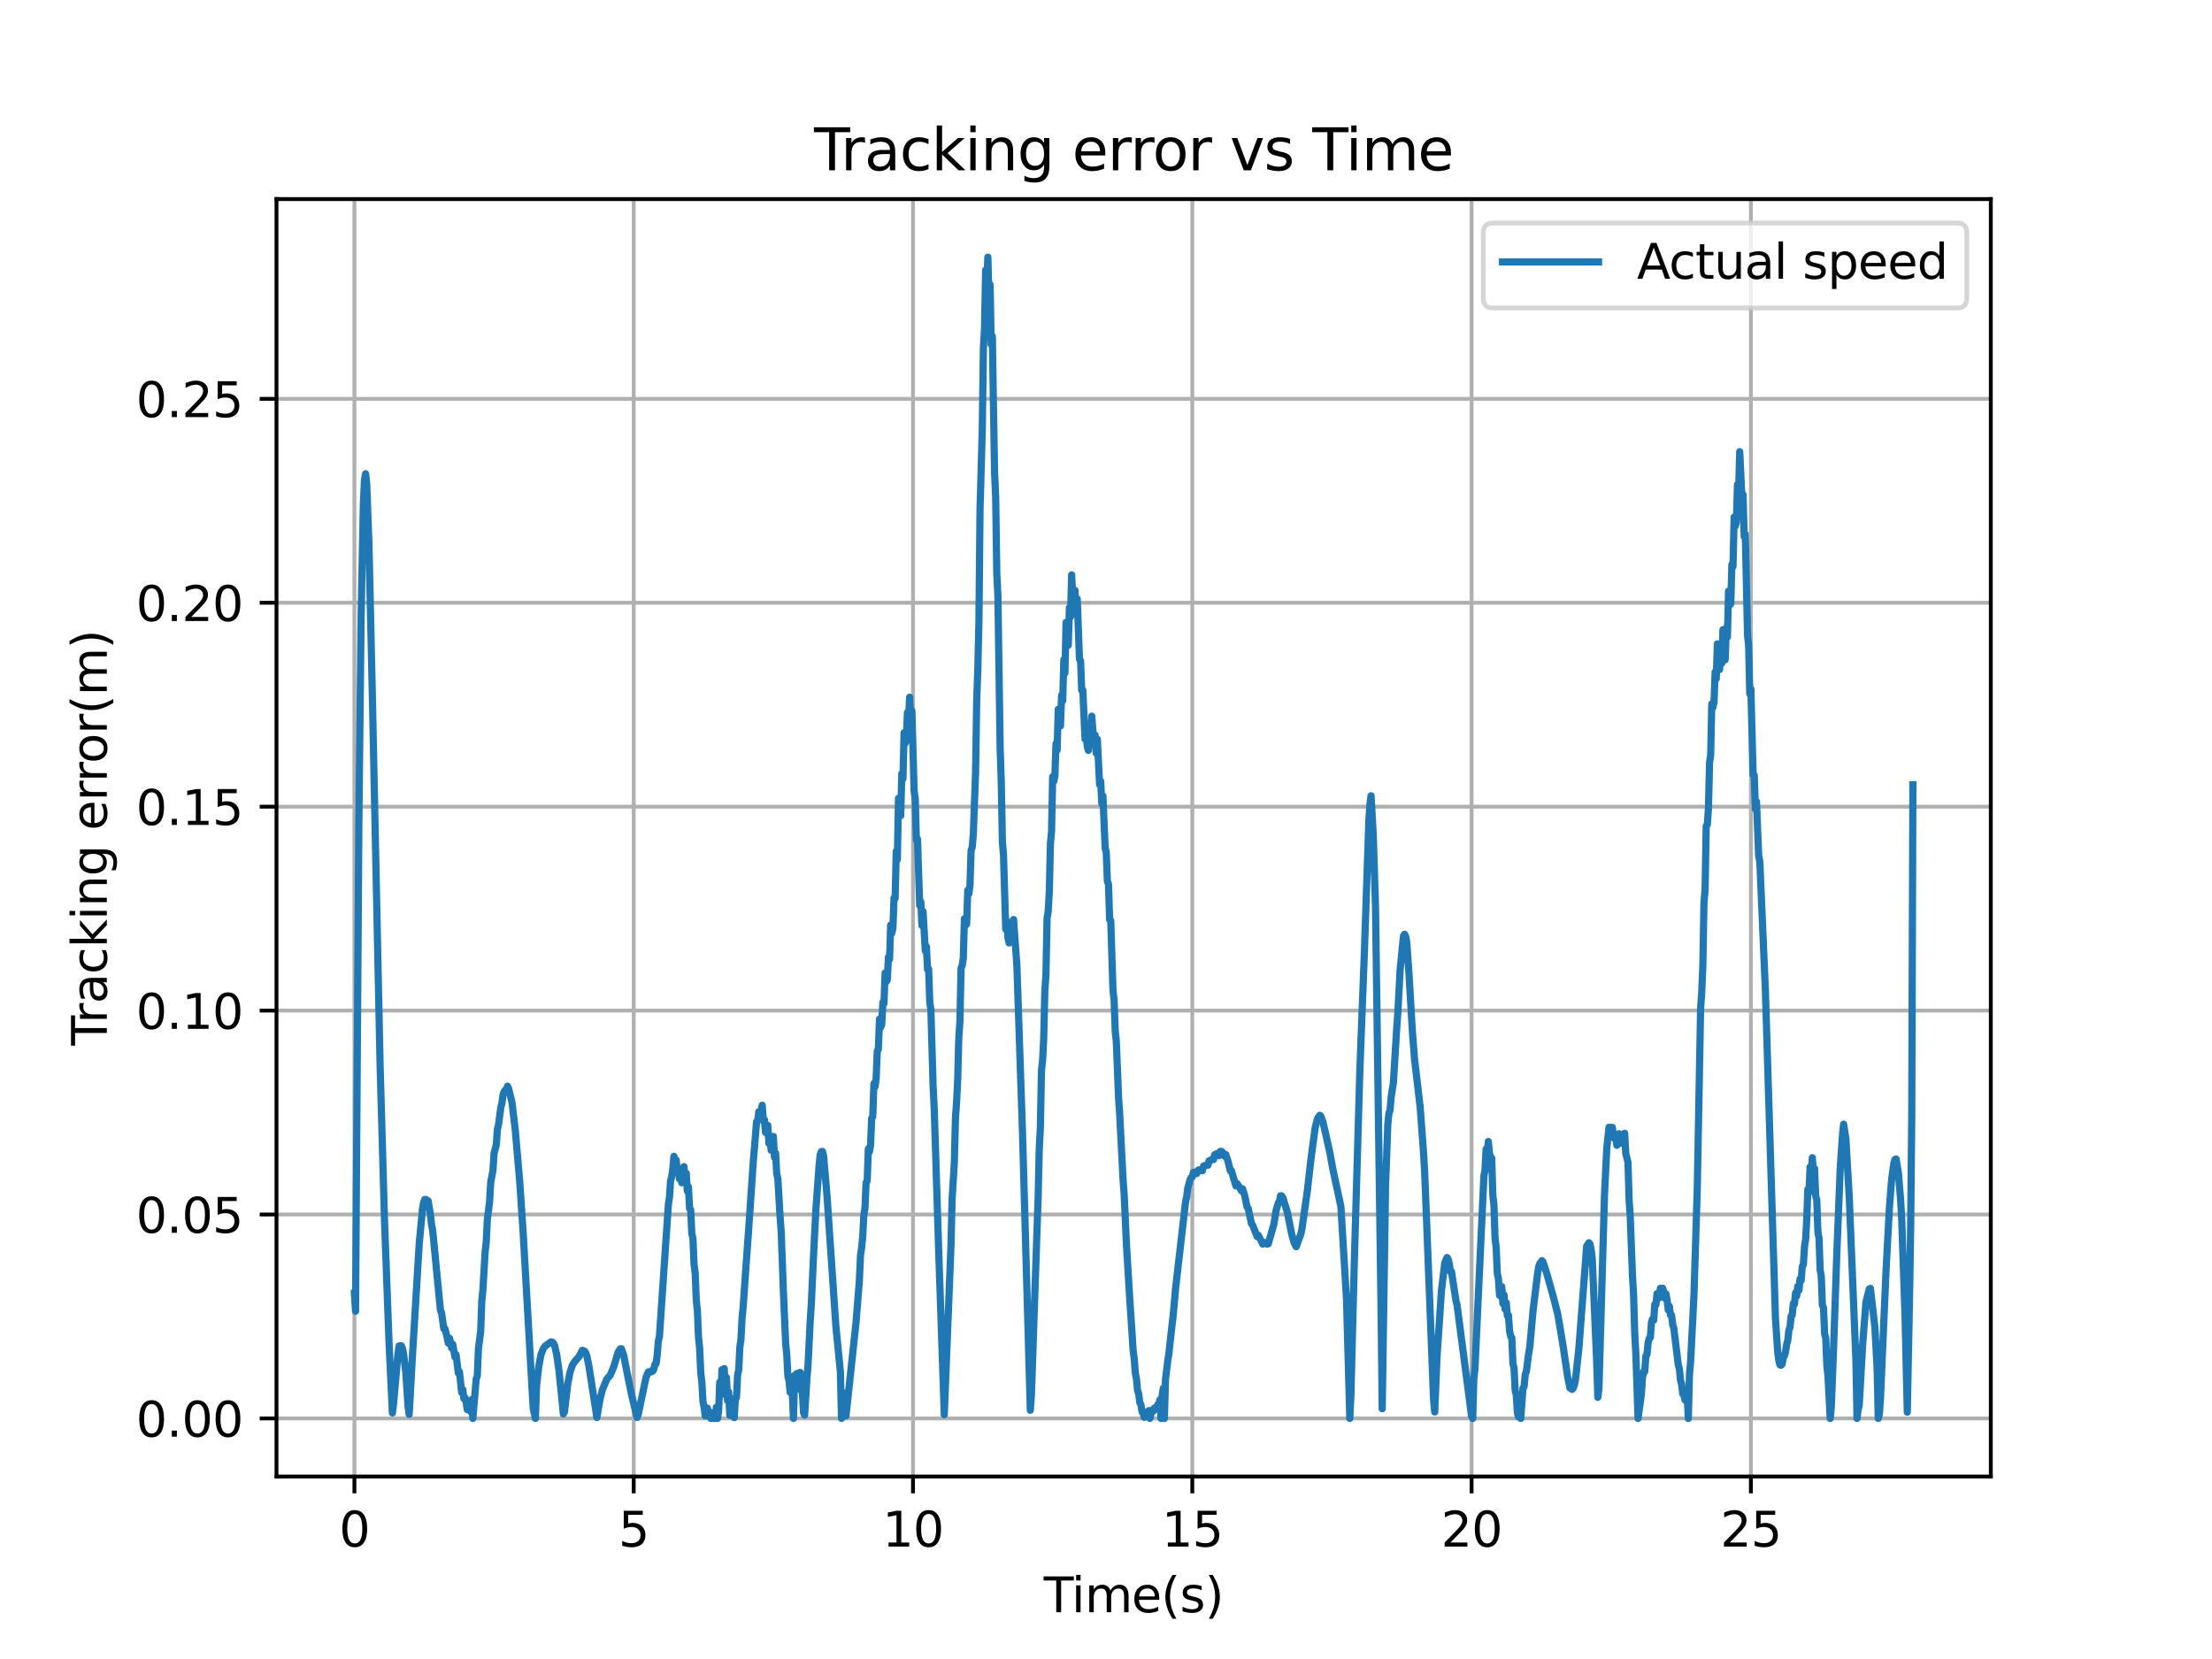 <?xml version="1.0" encoding="utf-8" standalone="no"?>
<!DOCTYPE svg PUBLIC "-//W3C//DTD SVG 1.1//EN"
  "http://www.w3.org/Graphics/SVG/1.1/DTD/svg11.dtd">
<svg xmlns:xlink="http://www.w3.org/1999/xlink" width="460.8pt" height="345.6pt" viewBox="0 0 460.8 345.6" xmlns="http://www.w3.org/2000/svg" version="1.1">
 <defs>
  <style type="text/css">*{stroke-linejoin: round; stroke-linecap: butt}</style>
 </defs>
 <g id="figure_1">
  <g id="patch_1">
   <path d="M 0 345.6 
L 460.8 345.6 
L 460.8 0 
L 0 0 
z
" style="fill: #ffffff"/>
  </g>
  <g id="axes_1">
   <g id="patch_2">
    <path d="M 57.6 307.584 
L 414.72 307.584 
L 414.72 41.472 
L 57.6 41.472 
z
" style="fill: #ffffff"/>
   </g>
   <g id="matplotlib.axis_1">
    <g id="xtick_1">
     <g id="line2d_1">
      <path d="M 73.833 307.584 
L 73.833 41.472 
" clip-path="url(#pda52dd279c)" style="fill: none; stroke: #b0b0b0; stroke-width: 0.8; stroke-linecap: square"/>
     </g>
     <g id="line2d_2">
      <defs>
       <path id="mcb18f7379b" d="M 0 0 
L 0 3.5 
" style="stroke: #000000; stroke-width: 0.8"/>
      </defs>
      <g>
       <use xlink:href="#mcb18f7379b" x="73.833" y="307.584" style="stroke: #000000; stroke-width: 0.8"/>
      </g>
     </g>
     <g id="text_1">
      <!-- 0 -->
      <g transform="translate(70.651 322.182) scale(0.1 -0.1)">
       <defs>
        <path id="DejaVuSans-30" d="M 2034 4250 
Q 1547 4250 1301 3770 
Q 1056 3291 1056 2328 
Q 1056 1369 1301 889 
Q 1547 409 2034 409 
Q 2525 409 2770 889 
Q 3016 1369 3016 2328 
Q 3016 3291 2770 3770 
Q 2525 4250 2034 4250 
z
M 2034 4750 
Q 2819 4750 3233 4129 
Q 3647 3509 3647 2328 
Q 3647 1150 3233 529 
Q 2819 -91 2034 -91 
Q 1250 -91 836 529 
Q 422 1150 422 2328 
Q 422 3509 836 4129 
Q 1250 4750 2034 4750 
z
" transform="scale(0.016)"/>
       </defs>
       <use xlink:href="#DejaVuSans-30"/>
      </g>
     </g>
    </g>
    <g id="xtick_2">
     <g id="line2d_3">
      <path d="M 132.015 307.584 
L 132.015 41.472 
" clip-path="url(#pda52dd279c)" style="fill: none; stroke: #b0b0b0; stroke-width: 0.8; stroke-linecap: square"/>
     </g>
     <g id="line2d_4">
      <g>
       <use xlink:href="#mcb18f7379b" x="132.015" y="307.584" style="stroke: #000000; stroke-width: 0.8"/>
      </g>
     </g>
     <g id="text_2">
      <!-- 5 -->
      <g transform="translate(128.833 322.182) scale(0.1 -0.1)">
       <defs>
        <path id="DejaVuSans-35" d="M 691 4666 
L 3169 4666 
L 3169 4134 
L 1269 4134 
L 1269 2991 
Q 1406 3038 1543 3061 
Q 1681 3084 1819 3084 
Q 2600 3084 3056 2656 
Q 3513 2228 3513 1497 
Q 3513 744 3044 326 
Q 2575 -91 1722 -91 
Q 1428 -91 1123 -41 
Q 819 9 494 109 
L 494 744 
Q 775 591 1075 516 
Q 1375 441 1709 441 
Q 2250 441 2565 725 
Q 2881 1009 2881 1497 
Q 2881 1984 2565 2268 
Q 2250 2553 1709 2553 
Q 1456 2553 1204 2497 
Q 953 2441 691 2322 
L 691 4666 
z
" transform="scale(0.016)"/>
       </defs>
       <use xlink:href="#DejaVuSans-35"/>
      </g>
     </g>
    </g>
    <g id="xtick_3">
     <g id="line2d_5">
      <path d="M 190.196 307.584 
L 190.196 41.472 
" clip-path="url(#pda52dd279c)" style="fill: none; stroke: #b0b0b0; stroke-width: 0.8; stroke-linecap: square"/>
     </g>
     <g id="line2d_6">
      <g>
       <use xlink:href="#mcb18f7379b" x="190.196" y="307.584" style="stroke: #000000; stroke-width: 0.8"/>
      </g>
     </g>
     <g id="text_3">
      <!-- 10 -->
      <g transform="translate(183.834 322.182) scale(0.1 -0.1)">
       <defs>
        <path id="DejaVuSans-31" d="M 794 531 
L 1825 531 
L 1825 4091 
L 703 3866 
L 703 4441 
L 1819 4666 
L 2450 4666 
L 2450 531 
L 3481 531 
L 3481 0 
L 794 0 
L 794 531 
z
" transform="scale(0.016)"/>
       </defs>
       <use xlink:href="#DejaVuSans-31"/>
       <use xlink:href="#DejaVuSans-30" x="63.623"/>
      </g>
     </g>
    </g>
    <g id="xtick_4">
     <g id="line2d_7">
      <path d="M 248.378 307.584 
L 248.378 41.472 
" clip-path="url(#pda52dd279c)" style="fill: none; stroke: #b0b0b0; stroke-width: 0.8; stroke-linecap: square"/>
     </g>
     <g id="line2d_8">
      <g>
       <use xlink:href="#mcb18f7379b" x="248.378" y="307.584" style="stroke: #000000; stroke-width: 0.8"/>
      </g>
     </g>
     <g id="text_4">
      <!-- 15 -->
      <g transform="translate(242.016 322.182) scale(0.1 -0.1)">
       <use xlink:href="#DejaVuSans-31"/>
       <use xlink:href="#DejaVuSans-35" x="63.623"/>
      </g>
     </g>
    </g>
    <g id="xtick_5">
     <g id="line2d_9">
      <path d="M 306.56 307.584 
L 306.56 41.472 
" clip-path="url(#pda52dd279c)" style="fill: none; stroke: #b0b0b0; stroke-width: 0.8; stroke-linecap: square"/>
     </g>
     <g id="line2d_10">
      <g>
       <use xlink:href="#mcb18f7379b" x="306.56" y="307.584" style="stroke: #000000; stroke-width: 0.8"/>
      </g>
     </g>
     <g id="text_5">
      <!-- 20 -->
      <g transform="translate(300.197 322.182) scale(0.1 -0.1)">
       <defs>
        <path id="DejaVuSans-32" d="M 1228 531 
L 3431 531 
L 3431 0 
L 469 0 
L 469 531 
Q 828 903 1448 1529 
Q 2069 2156 2228 2338 
Q 2531 2678 2651 2914 
Q 2772 3150 2772 3378 
Q 2772 3750 2511 3984 
Q 2250 4219 1831 4219 
Q 1534 4219 1204 4116 
Q 875 4013 500 3803 
L 500 4441 
Q 881 4594 1212 4672 
Q 1544 4750 1819 4750 
Q 2544 4750 2975 4387 
Q 3406 4025 3406 3419 
Q 3406 3131 3298 2873 
Q 3191 2616 2906 2266 
Q 2828 2175 2409 1742 
Q 1991 1309 1228 531 
z
" transform="scale(0.016)"/>
       </defs>
       <use xlink:href="#DejaVuSans-32"/>
       <use xlink:href="#DejaVuSans-30" x="63.623"/>
      </g>
     </g>
    </g>
    <g id="xtick_6">
     <g id="line2d_11">
      <path d="M 364.742 307.584 
L 364.742 41.472 
" clip-path="url(#pda52dd279c)" style="fill: none; stroke: #b0b0b0; stroke-width: 0.8; stroke-linecap: square"/>
     </g>
     <g id="line2d_12">
      <g>
       <use xlink:href="#mcb18f7379b" x="364.742" y="307.584" style="stroke: #000000; stroke-width: 0.8"/>
      </g>
     </g>
     <g id="text_6">
      <!-- 25 -->
      <g transform="translate(358.379 322.182) scale(0.1 -0.1)">
       <use xlink:href="#DejaVuSans-32"/>
       <use xlink:href="#DejaVuSans-35" x="63.623"/>
      </g>
     </g>
    </g>
    <g id="text_7">
     <!-- Time(s) -->
     <g transform="translate(217.42 335.861) scale(0.1 -0.1)">
      <defs>
       <path id="DejaVuSans-54" d="M -19 4666 
L 3928 4666 
L 3928 4134 
L 2272 4134 
L 2272 0 
L 1638 0 
L 1638 4134 
L -19 4134 
L -19 4666 
z
" transform="scale(0.016)"/>
       <path id="DejaVuSans-69" d="M 603 3500 
L 1178 3500 
L 1178 0 
L 603 0 
L 603 3500 
z
M 603 4863 
L 1178 4863 
L 1178 4134 
L 603 4134 
L 603 4863 
z
" transform="scale(0.016)"/>
       <path id="DejaVuSans-6d" d="M 3328 2828 
Q 3544 3216 3844 3400 
Q 4144 3584 4550 3584 
Q 5097 3584 5394 3201 
Q 5691 2819 5691 2113 
L 5691 0 
L 5113 0 
L 5113 2094 
Q 5113 2597 4934 2840 
Q 4756 3084 4391 3084 
Q 3944 3084 3684 2787 
Q 3425 2491 3425 1978 
L 3425 0 
L 2847 0 
L 2847 2094 
Q 2847 2600 2669 2842 
Q 2491 3084 2119 3084 
Q 1678 3084 1418 2786 
Q 1159 2488 1159 1978 
L 1159 0 
L 581 0 
L 581 3500 
L 1159 3500 
L 1159 2956 
Q 1356 3278 1631 3431 
Q 1906 3584 2284 3584 
Q 2666 3584 2933 3390 
Q 3200 3197 3328 2828 
z
" transform="scale(0.016)"/>
       <path id="DejaVuSans-65" d="M 3597 1894 
L 3597 1613 
L 953 1613 
Q 991 1019 1311 708 
Q 1631 397 2203 397 
Q 2534 397 2845 478 
Q 3156 559 3463 722 
L 3463 178 
Q 3153 47 2828 -22 
Q 2503 -91 2169 -91 
Q 1331 -91 842 396 
Q 353 884 353 1716 
Q 353 2575 817 3079 
Q 1281 3584 2069 3584 
Q 2775 3584 3186 3129 
Q 3597 2675 3597 1894 
z
M 3022 2063 
Q 3016 2534 2758 2815 
Q 2500 3097 2075 3097 
Q 1594 3097 1305 2825 
Q 1016 2553 972 2059 
L 3022 2063 
z
" transform="scale(0.016)"/>
       <path id="DejaVuSans-28" d="M 1984 4856 
Q 1566 4138 1362 3434 
Q 1159 2731 1159 2009 
Q 1159 1288 1364 580 
Q 1569 -128 1984 -844 
L 1484 -844 
Q 1016 -109 783 600 
Q 550 1309 550 2009 
Q 550 2706 781 3412 
Q 1013 4119 1484 4856 
L 1984 4856 
z
" transform="scale(0.016)"/>
       <path id="DejaVuSans-73" d="M 2834 3397 
L 2834 2853 
Q 2591 2978 2328 3040 
Q 2066 3103 1784 3103 
Q 1356 3103 1142 2972 
Q 928 2841 928 2578 
Q 928 2378 1081 2264 
Q 1234 2150 1697 2047 
L 1894 2003 
Q 2506 1872 2764 1633 
Q 3022 1394 3022 966 
Q 3022 478 2636 193 
Q 2250 -91 1575 -91 
Q 1294 -91 989 -36 
Q 684 19 347 128 
L 347 722 
Q 666 556 975 473 
Q 1284 391 1588 391 
Q 1994 391 2212 530 
Q 2431 669 2431 922 
Q 2431 1156 2273 1281 
Q 2116 1406 1581 1522 
L 1381 1569 
Q 847 1681 609 1914 
Q 372 2147 372 2553 
Q 372 3047 722 3315 
Q 1072 3584 1716 3584 
Q 2034 3584 2315 3537 
Q 2597 3491 2834 3397 
z
" transform="scale(0.016)"/>
       <path id="DejaVuSans-29" d="M 513 4856 
L 1013 4856 
Q 1481 4119 1714 3412 
Q 1947 2706 1947 2009 
Q 1947 1309 1714 600 
Q 1481 -109 1013 -844 
L 513 -844 
Q 928 -128 1133 580 
Q 1338 1288 1338 2009 
Q 1338 2731 1133 3434 
Q 928 4138 513 4856 
z
" transform="scale(0.016)"/>
      </defs>
      <use xlink:href="#DejaVuSans-54"/>
      <use xlink:href="#DejaVuSans-69" x="57.959"/>
      <use xlink:href="#DejaVuSans-6d" x="85.742"/>
      <use xlink:href="#DejaVuSans-65" x="183.154"/>
      <use xlink:href="#DejaVuSans-28" x="244.678"/>
      <use xlink:href="#DejaVuSans-73" x="283.691"/>
      <use xlink:href="#DejaVuSans-29" x="335.791"/>
     </g>
    </g>
   </g>
   <g id="matplotlib.axis_2">
    <g id="ytick_1">
     <g id="line2d_13">
      <path d="M 57.6 295.488 
L 414.72 295.488 
" clip-path="url(#pda52dd279c)" style="fill: none; stroke: #b0b0b0; stroke-width: 0.8; stroke-linecap: square"/>
     </g>
     <g id="line2d_14">
      <defs>
       <path id="m9ac9c7a477" d="M 0 0 
L -3.5 0 
" style="stroke: #000000; stroke-width: 0.8"/>
      </defs>
      <g>
       <use xlink:href="#m9ac9c7a477" x="57.6" y="295.488" style="stroke: #000000; stroke-width: 0.8"/>
      </g>
     </g>
     <g id="text_8">
      <!-- 0.00 -->
      <g transform="translate(28.334 299.287) scale(0.1 -0.1)">
       <defs>
        <path id="DejaVuSans-2e" d="M 684 794 
L 1344 794 
L 1344 0 
L 684 0 
L 684 794 
z
" transform="scale(0.016)"/>
       </defs>
       <use xlink:href="#DejaVuSans-30"/>
       <use xlink:href="#DejaVuSans-2e" x="63.623"/>
       <use xlink:href="#DejaVuSans-30" x="95.41"/>
       <use xlink:href="#DejaVuSans-30" x="159.033"/>
      </g>
     </g>
    </g>
    <g id="ytick_2">
     <g id="line2d_15">
      <path d="M 57.6 253.008 
L 414.72 253.008 
" clip-path="url(#pda52dd279c)" style="fill: none; stroke: #b0b0b0; stroke-width: 0.8; stroke-linecap: square"/>
     </g>
     <g id="line2d_16">
      <g>
       <use xlink:href="#m9ac9c7a477" x="57.6" y="253.008" style="stroke: #000000; stroke-width: 0.8"/>
      </g>
     </g>
     <g id="text_9">
      <!-- 0.05 -->
      <g transform="translate(28.334 256.808) scale(0.1 -0.1)">
       <use xlink:href="#DejaVuSans-30"/>
       <use xlink:href="#DejaVuSans-2e" x="63.623"/>
       <use xlink:href="#DejaVuSans-30" x="95.41"/>
       <use xlink:href="#DejaVuSans-35" x="159.033"/>
      </g>
     </g>
    </g>
    <g id="ytick_3">
     <g id="line2d_17">
      <path d="M 57.6 210.529 
L 414.72 210.529 
" clip-path="url(#pda52dd279c)" style="fill: none; stroke: #b0b0b0; stroke-width: 0.8; stroke-linecap: square"/>
     </g>
     <g id="line2d_18">
      <g>
       <use xlink:href="#m9ac9c7a477" x="57.6" y="210.529" style="stroke: #000000; stroke-width: 0.8"/>
      </g>
     </g>
     <g id="text_10">
      <!-- 0.10 -->
      <g transform="translate(28.334 214.328) scale(0.1 -0.1)">
       <use xlink:href="#DejaVuSans-30"/>
       <use xlink:href="#DejaVuSans-2e" x="63.623"/>
       <use xlink:href="#DejaVuSans-31" x="95.41"/>
       <use xlink:href="#DejaVuSans-30" x="159.033"/>
      </g>
     </g>
    </g>
    <g id="ytick_4">
     <g id="line2d_19">
      <path d="M 57.6 168.049 
L 414.72 168.049 
" clip-path="url(#pda52dd279c)" style="fill: none; stroke: #b0b0b0; stroke-width: 0.8; stroke-linecap: square"/>
     </g>
     <g id="line2d_20">
      <g>
       <use xlink:href="#m9ac9c7a477" x="57.6" y="168.049" style="stroke: #000000; stroke-width: 0.8"/>
      </g>
     </g>
     <g id="text_11">
      <!-- 0.15 -->
      <g transform="translate(28.334 171.848) scale(0.1 -0.1)">
       <use xlink:href="#DejaVuSans-30"/>
       <use xlink:href="#DejaVuSans-2e" x="63.623"/>
       <use xlink:href="#DejaVuSans-31" x="95.41"/>
       <use xlink:href="#DejaVuSans-35" x="159.033"/>
      </g>
     </g>
    </g>
    <g id="ytick_5">
     <g id="line2d_21">
      <path d="M 57.6 125.569 
L 414.72 125.569 
" clip-path="url(#pda52dd279c)" style="fill: none; stroke: #b0b0b0; stroke-width: 0.8; stroke-linecap: square"/>
     </g>
     <g id="line2d_22">
      <g>
       <use xlink:href="#m9ac9c7a477" x="57.6" y="125.569" style="stroke: #000000; stroke-width: 0.8"/>
      </g>
     </g>
     <g id="text_12">
      <!-- 0.20 -->
      <g transform="translate(28.334 129.369) scale(0.1 -0.1)">
       <use xlink:href="#DejaVuSans-30"/>
       <use xlink:href="#DejaVuSans-2e" x="63.623"/>
       <use xlink:href="#DejaVuSans-32" x="95.41"/>
       <use xlink:href="#DejaVuSans-30" x="159.033"/>
      </g>
     </g>
    </g>
    <g id="ytick_6">
     <g id="line2d_23">
      <path d="M 57.6 83.09 
L 414.72 83.09 
" clip-path="url(#pda52dd279c)" style="fill: none; stroke: #b0b0b0; stroke-width: 0.8; stroke-linecap: square"/>
     </g>
     <g id="line2d_24">
      <g>
       <use xlink:href="#m9ac9c7a477" x="57.6" y="83.09" style="stroke: #000000; stroke-width: 0.8"/>
      </g>
     </g>
     <g id="text_13">
      <!-- 0.25 -->
      <g transform="translate(28.334 86.889) scale(0.1 -0.1)">
       <use xlink:href="#DejaVuSans-30"/>
       <use xlink:href="#DejaVuSans-2e" x="63.623"/>
       <use xlink:href="#DejaVuSans-32" x="95.41"/>
       <use xlink:href="#DejaVuSans-35" x="159.033"/>
      </g>
     </g>
    </g>
    <g id="text_14">
     <!-- Tracking error(m) -->
     <g transform="translate(22.255 217.804) rotate(-90) scale(0.1 -0.1)">
      <defs>
       <path id="DejaVuSans-72" d="M 2631 2963 
Q 2534 3019 2420 3045 
Q 2306 3072 2169 3072 
Q 1681 3072 1420 2755 
Q 1159 2438 1159 1844 
L 1159 0 
L 581 0 
L 581 3500 
L 1159 3500 
L 1159 2956 
Q 1341 3275 1631 3429 
Q 1922 3584 2338 3584 
Q 2397 3584 2469 3576 
Q 2541 3569 2628 3553 
L 2631 2963 
z
" transform="scale(0.016)"/>
       <path id="DejaVuSans-61" d="M 2194 1759 
Q 1497 1759 1228 1600 
Q 959 1441 959 1056 
Q 959 750 1161 570 
Q 1363 391 1709 391 
Q 2188 391 2477 730 
Q 2766 1069 2766 1631 
L 2766 1759 
L 2194 1759 
z
M 3341 1997 
L 3341 0 
L 2766 0 
L 2766 531 
Q 2569 213 2275 61 
Q 1981 -91 1556 -91 
Q 1019 -91 701 211 
Q 384 513 384 1019 
Q 384 1609 779 1909 
Q 1175 2209 1959 2209 
L 2766 2209 
L 2766 2266 
Q 2766 2663 2505 2880 
Q 2244 3097 1772 3097 
Q 1472 3097 1187 3025 
Q 903 2953 641 2809 
L 641 3341 
Q 956 3463 1253 3523 
Q 1550 3584 1831 3584 
Q 2591 3584 2966 3190 
Q 3341 2797 3341 1997 
z
" transform="scale(0.016)"/>
       <path id="DejaVuSans-63" d="M 3122 3366 
L 3122 2828 
Q 2878 2963 2633 3030 
Q 2388 3097 2138 3097 
Q 1578 3097 1268 2742 
Q 959 2388 959 1747 
Q 959 1106 1268 751 
Q 1578 397 2138 397 
Q 2388 397 2633 464 
Q 2878 531 3122 666 
L 3122 134 
Q 2881 22 2623 -34 
Q 2366 -91 2075 -91 
Q 1284 -91 818 406 
Q 353 903 353 1747 
Q 353 2603 823 3093 
Q 1294 3584 2113 3584 
Q 2378 3584 2631 3529 
Q 2884 3475 3122 3366 
z
" transform="scale(0.016)"/>
       <path id="DejaVuSans-6b" d="M 581 4863 
L 1159 4863 
L 1159 1991 
L 2875 3500 
L 3609 3500 
L 1753 1863 
L 3688 0 
L 2938 0 
L 1159 1709 
L 1159 0 
L 581 0 
L 581 4863 
z
" transform="scale(0.016)"/>
       <path id="DejaVuSans-6e" d="M 3513 2113 
L 3513 0 
L 2938 0 
L 2938 2094 
Q 2938 2591 2744 2837 
Q 2550 3084 2163 3084 
Q 1697 3084 1428 2787 
Q 1159 2491 1159 1978 
L 1159 0 
L 581 0 
L 581 3500 
L 1159 3500 
L 1159 2956 
Q 1366 3272 1645 3428 
Q 1925 3584 2291 3584 
Q 2894 3584 3203 3211 
Q 3513 2838 3513 2113 
z
" transform="scale(0.016)"/>
       <path id="DejaVuSans-67" d="M 2906 1791 
Q 2906 2416 2648 2759 
Q 2391 3103 1925 3103 
Q 1463 3103 1205 2759 
Q 947 2416 947 1791 
Q 947 1169 1205 825 
Q 1463 481 1925 481 
Q 2391 481 2648 825 
Q 2906 1169 2906 1791 
z
M 3481 434 
Q 3481 -459 3084 -895 
Q 2688 -1331 1869 -1331 
Q 1566 -1331 1297 -1286 
Q 1028 -1241 775 -1147 
L 775 -588 
Q 1028 -725 1275 -790 
Q 1522 -856 1778 -856 
Q 2344 -856 2625 -561 
Q 2906 -266 2906 331 
L 2906 616 
Q 2728 306 2450 153 
Q 2172 0 1784 0 
Q 1141 0 747 490 
Q 353 981 353 1791 
Q 353 2603 747 3093 
Q 1141 3584 1784 3584 
Q 2172 3584 2450 3431 
Q 2728 3278 2906 2969 
L 2906 3500 
L 3481 3500 
L 3481 434 
z
" transform="scale(0.016)"/>
       <path id="DejaVuSans-20" transform="scale(0.016)"/>
       <path id="DejaVuSans-6f" d="M 1959 3097 
Q 1497 3097 1228 2736 
Q 959 2375 959 1747 
Q 959 1119 1226 758 
Q 1494 397 1959 397 
Q 2419 397 2687 759 
Q 2956 1122 2956 1747 
Q 2956 2369 2687 2733 
Q 2419 3097 1959 3097 
z
M 1959 3584 
Q 2709 3584 3137 3096 
Q 3566 2609 3566 1747 
Q 3566 888 3137 398 
Q 2709 -91 1959 -91 
Q 1206 -91 779 398 
Q 353 888 353 1747 
Q 353 2609 779 3096 
Q 1206 3584 1959 3584 
z
" transform="scale(0.016)"/>
      </defs>
      <use xlink:href="#DejaVuSans-54"/>
      <use xlink:href="#DejaVuSans-72" x="46.334"/>
      <use xlink:href="#DejaVuSans-61" x="87.447"/>
      <use xlink:href="#DejaVuSans-63" x="148.727"/>
      <use xlink:href="#DejaVuSans-6b" x="203.707"/>
      <use xlink:href="#DejaVuSans-69" x="261.617"/>
      <use xlink:href="#DejaVuSans-6e" x="289.4"/>
      <use xlink:href="#DejaVuSans-67" x="352.779"/>
      <use xlink:href="#DejaVuSans-20" x="416.256"/>
      <use xlink:href="#DejaVuSans-65" x="448.043"/>
      <use xlink:href="#DejaVuSans-72" x="509.566"/>
      <use xlink:href="#DejaVuSans-72" x="548.93"/>
      <use xlink:href="#DejaVuSans-6f" x="587.793"/>
      <use xlink:href="#DejaVuSans-72" x="648.975"/>
      <use xlink:href="#DejaVuSans-28" x="690.088"/>
      <use xlink:href="#DejaVuSans-6d" x="729.102"/>
      <use xlink:href="#DejaVuSans-29" x="826.514"/>
     </g>
    </g>
   </g>
   <g id="line2d_25">
    <path d="M 73.833 269.401 
L 74.065 273.153 
L 74.065 273.153 
L 74.764 170.688 
L 74.764 170.688 
L 75.229 128.04 
L 75.229 128.04 
L 75.695 105.102 
L 75.695 105.102 
L 75.927 99.986 
L 75.927 99.986 
L 76.16 98.692 
L 76.16 98.692 
L 76.393 100.76 
L 76.393 100.76 
L 76.858 113.22 
L 76.858 113.22 
L 77.556 144.459 
L 77.556 144.459 
L 79.185 222.056 
L 79.185 222.056 
L 80.116 254.735 
L 80.116 254.735 
L 81.047 279.746 
L 81.047 279.746 
L 81.745 294.339 
L 81.745 294.339 
L 81.978 292.514 
L 81.978 292.514 
L 82.909 281.991 
L 82.909 281.991 
L 83.142 280.374 
L 83.142 280.374 
L 83.607 280.35 
L 83.607 280.35 
L 83.84 280.888 
L 83.84 280.888 
L 84.073 282.008 
L 84.073 282.008 
L 84.538 285.911 
L 84.538 285.911 
L 85.004 292.977 
L 85.004 292.977 
L 85.236 294.631 
L 85.935 282.206 
L 85.935 282.206 
L 87.331 259.085 
L 87.331 259.085 
L 88.029 251.67 
L 88.029 251.67 
L 88.262 250.438 
L 88.262 250.438 
L 88.495 249.86 
L 88.495 249.86 
L 88.727 249.863 
L 88.727 249.863 
L 88.96 250.469 
L 88.96 250.469 
L 89.193 250.16 
L 89.193 250.16 
L 89.658 252.962 
L 89.658 252.962 
L 89.891 255.115 
L 89.891 255.115 
L 90.124 256.207 
L 90.124 256.207 
L 91.753 272.954 
L 91.753 272.954 
L 91.985 273.456 
L 91.985 273.456 
L 92.451 276.795 
L 92.451 276.795 
L 92.684 276.765 
L 92.684 276.765 
L 93.149 278.635 
L 93.149 278.635 
L 93.382 279.792 
L 93.382 279.792 
L 93.615 278.753 
L 93.615 278.753 
L 93.847 279.545 
L 93.847 279.545 
L 94.08 280.81 
L 94.08 280.81 
L 94.313 280.049 
L 94.778 282.714 
L 94.778 282.714 
L 95.011 282.206 
L 95.011 282.206 
L 95.476 286.022 
L 95.476 286.022 
L 95.709 285.742 
L 95.709 285.742 
L 96.175 290.085 
L 96.175 290.085 
L 96.407 289.469 
L 96.407 289.469 
L 96.64 291.369 
L 96.64 291.369 
L 96.873 291.182 
L 96.873 291.182 
L 97.105 292.132 
L 97.105 292.132 
L 97.338 293.66 
L 97.338 293.66 
L 97.571 292.486 
L 97.571 292.486 
L 97.804 292.994 
L 97.804 292.994 
L 98.036 294.05 
L 98.036 294.05 
L 98.269 291.566 
L 98.269 291.566 
L 98.502 295.488 
L 98.502 295.488 
L 99.2 287.257 
L 99.2 287.257 
L 99.433 286.603 
L 99.433 286.603 
L 99.665 280.986 
L 99.665 280.986 
L 100.131 277.37 
L 100.131 277.37 
L 100.364 271.089 
L 100.364 271.089 
L 100.596 268.704 
L 100.596 268.704 
L 101.062 260.759 
L 101.062 260.759 
L 101.295 258.679 
L 101.295 258.679 
L 101.527 253.985 
L 101.527 253.985 
L 101.993 250.32 
L 101.993 250.32 
L 102.225 246.274 
L 102.225 246.274 
L 102.691 243.846 
L 102.691 243.846 
L 102.924 240.25 
L 102.924 240.25 
L 103.389 238.464 
L 103.389 238.464 
L 103.622 235.233 
L 103.855 234.266 
L 103.855 234.266 
L 104.32 230.726 
L 104.32 230.726 
L 104.553 229.856 
L 104.553 229.856 
L 104.785 228.114 
L 104.785 228.114 
L 105.018 227.389 
L 105.018 227.389 
L 105.251 227.092 
L 105.251 227.092 
L 105.484 227.191 
L 105.484 227.191 
L 105.716 226.268 
L 105.716 226.268 
L 105.949 226.74 
L 105.949 226.74 
L 106.647 229.598 
L 106.647 229.598 
L 107.345 235.454 
L 107.345 235.454 
L 108.276 246.284 
L 108.276 246.284 
L 108.975 256.668 
L 108.975 256.668 
L 111.069 293.366 
L 111.069 293.366 
L 111.535 295.488 
L 111.535 295.488 
L 111.767 288.758 
L 111.767 288.758 
L 112.233 284.668 
L 112.233 284.668 
L 112.698 282.173 
L 112.698 282.173 
L 113.164 280.965 
L 113.164 280.965 
L 113.629 280.355 
L 113.629 280.355 
L 114.793 279.527 
L 114.793 279.527 
L 115.025 279.572 
L 115.025 279.572 
L 115.258 279.763 
L 115.258 279.763 
L 115.491 280.163 
L 115.491 280.163 
L 115.956 282.098 
L 115.956 282.098 
L 116.422 285.328 
L 116.422 285.328 
L 117.12 292.133 
L 117.12 292.133 
L 117.353 294.545 
L 117.353 294.545 
L 117.585 294.134 
L 117.585 294.134 
L 118.284 288.215 
L 118.284 288.215 
L 118.749 285.871 
L 118.749 285.871 
L 119.215 284.429 
L 119.215 284.429 
L 119.68 283.702 
L 119.68 283.702 
L 120.611 282.614 
L 120.611 282.614 
L 121.309 281.287 
L 121.309 281.287 
L 121.775 281.476 
L 121.775 281.476 
L 122.007 281.8 
L 122.24 282.429 
L 122.24 282.429 
L 122.705 284.727 
L 122.705 284.727 
L 123.404 289.214 
L 123.404 289.214 
L 124.335 295.293 
L 124.335 295.293 
L 125.033 291.301 
L 125.033 291.301 
L 125.498 289.509 
L 125.498 289.509 
L 126.429 287.255 
L 126.429 287.255 
L 126.895 286.738 
L 126.895 286.738 
L 127.127 286.47 
L 127.127 286.47 
L 127.825 284.803 
L 127.825 284.803 
L 128.756 281.709 
L 128.756 281.709 
L 129.222 280.98 
L 129.222 280.98 
L 129.455 280.976 
L 129.455 280.976 
L 129.92 282.312 
L 129.92 282.312 
L 130.618 285.873 
L 130.618 285.873 
L 131.549 290.485 
L 131.549 290.485 
L 132.713 295.28 
L 132.713 295.28 
L 132.945 294.692 
L 132.945 294.692 
L 134.575 286.944 
L 134.575 286.944 
L 135.04 285.798 
L 135.04 285.798 
L 135.505 285.843 
L 135.505 285.843 
L 135.738 285.527 
L 135.738 285.527 
L 135.971 285.647 
L 135.971 285.647 
L 136.204 285.204 
L 136.204 285.204 
L 136.436 284.214 
L 136.436 284.214 
L 136.669 284.107 
L 136.669 284.107 
L 136.902 282.334 
L 136.902 282.334 
L 137.135 279.438 
L 137.135 279.438 
L 137.367 278.452 
L 139.229 250.974 
L 139.229 250.974 
L 139.462 249.415 
L 139.462 249.415 
L 139.695 245.98 
L 139.695 245.98 
L 139.927 245.155 
L 139.927 245.155 
L 140.16 243.467 
L 140.16 243.467 
L 140.393 240.893 
L 140.393 240.893 
L 140.625 243.085 
L 140.625 243.085 
L 140.858 241.632 
L 140.858 241.632 
L 141.091 244.167 
L 141.091 244.167 
L 141.324 243.309 
L 141.324 243.309 
L 141.556 245.592 
L 141.556 245.592 
L 141.789 244.736 
L 141.789 244.736 
L 142.022 246.393 
L 142.255 245.626 
L 142.255 245.626 
L 142.487 243.035 
L 142.487 243.035 
L 142.72 246.337 
L 142.72 246.337 
L 142.953 244.41 
L 142.953 244.41 
L 143.185 248.121 
L 143.185 248.121 
L 143.418 247.238 
L 143.418 247.238 
L 143.651 251.757 
L 143.651 251.757 
L 143.884 251.999 
L 143.884 251.999 
L 144.116 256.938 
L 144.116 256.938 
L 144.349 258.008 
L 144.582 263.377 
L 144.582 263.377 
L 144.815 265.193 
L 144.815 265.193 
L 145.047 270.797 
L 145.047 270.797 
L 145.28 273.075 
L 145.28 273.075 
L 145.513 278.596 
L 145.513 278.596 
L 145.745 280.796 
L 145.745 280.796 
L 145.978 285.907 
L 145.978 285.907 
L 146.211 287.871 
L 146.211 287.871 
L 146.444 291.969 
L 146.444 291.969 
L 146.676 293.107 
L 146.676 293.107 
L 146.909 294.954 
L 146.909 294.954 
L 147.142 294.844 
L 147.142 294.844 
L 147.375 293.351 
L 147.375 293.351 
L 147.607 294.561 
L 147.607 294.561 
L 147.84 294.141 
L 147.84 294.141 
L 148.073 295.488 
L 148.073 295.488 
L 148.305 294.783 
L 148.305 294.783 
L 148.538 295.488 
L 148.538 295.488 
L 148.771 294.707 
L 148.771 294.707 
L 149.004 295.488 
L 149.004 295.488 
L 149.236 293.139 
L 149.236 293.139 
L 149.469 295.488 
L 149.469 295.488 
L 149.702 294.023 
L 149.702 294.023 
L 149.935 287.926 
L 149.935 287.926 
L 150.167 290.616 
L 150.167 290.616 
L 150.4 285.329 
L 150.4 285.329 
L 150.633 288.771 
L 150.633 288.771 
L 150.865 285.089 
L 150.865 285.089 
L 151.098 289.554 
L 151.098 289.554 
L 151.331 286.952 
L 151.331 286.952 
L 151.564 291.797 
L 151.564 291.797 
L 151.796 289.996 
L 151.796 289.996 
L 152.029 294.84 
L 152.029 294.84 
L 152.262 292.911 
L 152.495 294.495 
L 152.727 293.615 
L 152.727 293.615 
L 152.96 295.31 
L 152.96 295.31 
L 153.193 291.148 
L 153.193 291.148 
L 153.425 291.109 
L 153.425 291.109 
L 153.658 286.371 
L 153.658 286.371 
L 153.891 285.391 
L 153.891 285.391 
L 154.124 280.636 
L 154.124 280.636 
L 154.356 279.027 
L 154.356 279.027 
L 154.589 274.509 
L 154.589 274.509 
L 154.822 272.214 
L 154.822 272.214 
L 155.287 265.407 
L 155.287 265.407 
L 155.985 255.736 
L 155.985 255.736 
L 156.916 242.083 
L 156.916 242.083 
L 157.615 233.653 
L 157.615 233.653 
L 157.847 233.469 
L 157.847 233.469 
L 158.08 231.575 
L 158.08 231.575 
L 158.313 232.064 
L 158.313 232.064 
L 158.545 231.555 
L 158.545 231.555 
L 158.778 230.239 
L 158.778 230.239 
L 159.011 233.475 
L 159.011 233.475 
L 159.244 233.258 
L 159.244 233.258 
L 159.476 235.922 
L 159.476 235.922 
L 159.709 235.974 
L 159.709 235.974 
L 159.942 234.434 
L 159.942 234.434 
L 160.175 238.203 
L 160.175 238.203 
L 160.407 237.023 
L 160.407 237.023 
L 160.64 239.624 
L 160.64 239.624 
L 160.873 238.929 
L 160.873 238.929 
L 161.105 236.733 
L 161.105 236.733 
L 161.338 241.077 
L 161.338 241.077 
L 161.571 240.191 
L 161.571 240.191 
L 161.804 244.533 
L 161.804 244.533 
L 162.036 245.448 
L 162.036 245.448 
L 162.502 253.415 
L 162.502 253.415 
L 162.735 256.526 
L 162.735 256.526 
L 163.2 269.158 
L 163.2 269.158 
L 163.665 279.819 
L 163.665 279.819 
L 163.898 282.2 
L 163.898 282.2 
L 164.131 286.752 
L 164.131 286.752 
L 164.364 287.529 
L 164.364 287.529 
L 164.596 290.042 
L 164.596 290.042 
L 164.829 289.431 
L 164.829 289.431 
L 165.062 290.296 
L 165.062 290.296 
L 165.295 295.488 
L 165.295 295.488 
L 165.527 286.522 
L 165.527 286.522 
L 165.76 287.891 
L 165.76 287.891 
L 165.993 286.114 
L 165.993 286.114 
L 166.225 287.62 
L 166.225 287.62 
L 166.458 287.055 
L 166.458 287.055 
L 166.691 285.9 
L 166.691 285.9 
L 166.924 289.758 
L 166.924 289.758 
L 167.156 290.099 
L 167.156 290.099 
L 167.389 294.314 
L 167.389 294.314 
L 167.622 294.793 
L 167.622 294.793 
L 168.087 287.216 
L 168.087 287.216 
L 168.32 284.504 
L 168.32 284.504 
L 168.785 275.112 
L 168.785 275.112 
L 169.018 271.567 
L 169.018 271.567 
L 169.484 261.413 
L 169.484 261.413 
L 169.949 252.264 
L 169.949 252.264 
L 170.647 242.54 
L 170.647 242.54 
L 170.88 240.471 
L 170.88 240.471 
L 171.113 239.883 
L 171.113 239.883 
L 171.345 239.88 
L 171.345 239.88 
L 171.578 240.863 
L 171.578 240.863 
L 172.276 248.997 
L 172.276 248.997 
L 174.138 276.392 
L 174.138 276.392 
L 175.069 285.789 
L 175.069 285.789 
L 175.302 295.488 
L 175.302 295.488 
L 175.535 290.077 
L 175.535 290.077 
L 176 294.082 
L 176 294.082 
L 176.233 294.965 
L 176.233 294.965 
L 178.327 275.502 
L 178.327 275.502 
L 179.025 266.717 
L 179.025 266.717 
L 179.258 261.528 
L 179.258 261.528 
L 179.491 259.929 
L 179.491 259.929 
L 179.724 257.552 
L 179.724 257.552 
L 179.956 253.035 
L 179.956 253.035 
L 180.189 251.692 
L 180.189 251.692 
L 180.422 246.393 
L 180.422 246.393 
L 180.655 245.979 
L 180.655 245.979 
L 180.887 239.303 
L 180.887 239.303 
L 181.12 239.936 
L 181.12 239.936 
L 181.353 238.571 
L 181.353 238.571 
L 181.585 232.988 
L 181.585 232.988 
L 181.818 232.597 
L 181.818 232.597 
L 182.051 225.725 
L 182.284 226.381 
L 182.284 226.381 
L 182.516 224.702 
L 182.749 218.974 
L 182.749 218.974 
L 182.982 218.56 
L 182.982 218.56 
L 183.215 212.287 
L 183.215 212.287 
L 183.447 213.995 
L 183.68 213.464 
L 183.68 213.464 
L 183.913 208.821 
L 183.913 208.821 
L 184.145 209.055 
L 184.145 209.055 
L 184.378 202.683 
L 184.378 202.683 
L 184.611 204.51 
L 184.611 204.51 
L 184.844 204.125 
L 184.844 204.125 
L 185.076 199.363 
L 185.076 199.363 
L 185.309 199.828 
L 185.542 192.698 
L 185.542 192.698 
L 185.775 194.412 
L 185.775 194.412 
L 186.007 193.404 
L 186.007 193.404 
L 186.24 187.044 
L 186.24 187.044 
L 186.473 187.154 
L 186.473 187.154 
L 186.705 177.35 
L 186.705 177.35 
L 186.938 179.06 
L 186.938 179.06 
L 187.171 166.298 
L 187.171 166.298 
L 187.404 169.982 
L 187.404 169.982 
L 187.636 169.927 
L 187.636 169.927 
L 187.869 161.15 
L 187.869 161.15 
L 188.102 162.219 
L 188.102 162.219 
L 188.335 152.647 
L 188.335 152.647 
L 188.567 154.844 
L 188.567 154.844 
L 188.8 154.107 
L 188.8 154.107 
L 189.033 148.426 
L 189.033 148.426 
L 189.265 150.012 
L 189.265 150.012 
L 189.498 145.235 
L 189.498 145.235 
L 189.731 150.918 
L 189.731 150.918 
L 189.964 148.068 
L 189.964 148.068 
L 190.429 164.746 
L 190.429 164.746 
L 190.662 166.346 
L 190.662 166.346 
L 190.895 175.029 
L 190.895 175.029 
L 191.127 174.771 
L 191.127 174.771 
L 191.593 188.625 
L 191.593 188.625 
L 191.825 187.868 
L 191.825 187.868 
L 192.058 192.799 
L 192.058 192.799 
L 192.291 189.89 
L 192.291 189.89 
L 192.756 198.08 
L 192.756 198.08 
L 192.989 197.205 
L 192.989 197.205 
L 193.222 201.944 
L 193.222 201.944 
L 193.455 201.861 
L 193.455 201.861 
L 193.687 208.748 
L 193.687 208.748 
L 193.92 210.274 
L 193.92 210.274 
L 194.385 226.354 
L 194.385 226.354 
L 194.618 231.029 
L 194.618 231.029 
L 195.549 260.672 
L 195.549 260.672 
L 196.713 294.719 
L 196.713 294.719 
L 198.109 259.366 
L 198.109 259.366 
L 198.342 249.866 
L 198.342 249.866 
L 198.807 242.12 
L 198.807 242.12 
L 199.04 232.829 
L 199.04 232.829 
L 199.273 229.663 
L 199.273 229.663 
L 199.505 224.978 
L 199.505 224.978 
L 199.738 216.119 
L 199.738 216.119 
L 199.971 212.765 
L 200.204 201.723 
L 200.204 201.723 
L 200.436 201.159 
L 200.436 201.159 
L 200.669 199.641 
L 200.669 199.641 
L 200.902 191.391 
L 200.902 191.391 
L 201.135 192.8 
L 201.135 192.8 
L 201.367 192.497 
L 201.6 185.45 
L 201.6 185.45 
L 201.833 186.203 
L 201.833 186.203 
L 202.065 184.385 
L 202.065 184.385 
L 202.298 177.063 
L 202.298 177.063 
L 202.531 176.555 
L 202.531 176.555 
L 202.764 173.661 
L 202.764 173.661 
L 203.229 160.96 
L 203.229 160.96 
L 203.462 146.052 
L 203.695 139.468 
L 203.927 129.526 
L 203.927 129.526 
L 204.16 105.972 
L 204.16 105.972 
L 204.625 89.597 
L 204.625 89.597 
L 204.858 72.619 
L 204.858 72.619 
L 205.091 68.53 
L 205.091 68.53 
L 205.324 56.267 
L 205.324 56.267 
L 205.556 59.418 
L 205.556 59.418 
L 205.789 53.568 
L 205.789 53.568 
L 206.022 62.129 
L 206.022 62.129 
L 206.255 59.295 
L 206.255 59.295 
L 206.487 71.74 
L 206.487 71.74 
L 206.72 70.054 
L 206.72 70.054 
L 207.185 98.386 
L 207.185 98.386 
L 207.418 103.669 
L 207.418 103.669 
L 207.651 119.502 
L 207.651 119.502 
L 207.884 124.176 
L 207.884 124.176 
L 208.349 155.874 
L 208.349 155.874 
L 208.582 162.858 
L 208.582 162.858 
L 208.815 175.331 
L 208.815 175.331 
L 209.047 178.086 
L 209.047 178.086 
L 209.513 193.586 
L 209.513 193.586 
L 209.745 191.874 
L 209.978 195.381 
L 210.211 196.435 
L 210.211 196.435 
L 210.444 192.354 
L 210.444 192.354 
L 210.676 193.441 
L 210.676 193.441 
L 210.909 193.657 
L 210.909 193.657 
L 211.142 191.556 
L 211.142 191.556 
L 211.84 201.167 
L 211.84 201.167 
L 213.004 235.881 
L 213.004 235.881 
L 214.633 293.784 
L 214.633 293.784 
L 214.865 290.487 
L 216.262 249.402 
L 216.262 249.402 
L 216.495 239.408 
L 216.495 239.408 
L 216.727 234.958 
L 216.727 234.958 
L 216.96 223.003 
L 216.96 223.003 
L 217.193 220.88 
L 217.193 220.88 
L 217.425 216.363 
L 217.425 216.363 
L 217.658 206.422 
L 217.658 206.422 
L 217.891 203.059 
L 217.891 203.059 
L 218.124 191.234 
L 218.124 191.234 
L 218.356 189.874 
L 218.356 189.874 
L 218.589 185.826 
L 218.589 185.826 
L 218.822 175.78 
L 218.822 175.78 
L 219.055 173.248 
L 219.055 173.248 
L 219.287 161.816 
L 219.287 161.816 
L 219.52 162.782 
L 219.52 162.782 
L 219.753 161.629 
L 219.753 161.629 
L 219.985 154.902 
L 219.985 154.902 
L 220.218 156.263 
L 220.218 156.263 
L 220.451 147.756 
L 220.451 147.756 
L 220.684 151.191 
L 220.916 151.228 
L 220.916 151.228 
L 221.149 144.832 
L 221.149 144.832 
L 221.382 145.985 
L 221.382 145.985 
L 221.615 137.43 
L 221.615 137.43 
L 221.847 140.193 
L 221.847 140.193 
L 222.08 129.653 
L 222.313 133.739 
L 222.313 133.739 
L 222.545 134.409 
L 222.545 134.409 
L 222.778 126.585 
L 222.778 126.585 
L 223.011 128.484 
L 223.011 128.484 
L 223.244 119.75 
L 223.244 119.75 
L 223.476 124.265 
L 223.476 124.265 
L 223.709 126.545 
L 223.709 126.545 
L 223.942 122.974 
L 223.942 122.974 
L 224.175 127.913 
L 224.175 127.913 
L 224.407 124.767 
L 224.407 124.767 
L 224.873 137.258 
L 224.873 137.258 
L 225.105 137.662 
L 225.105 137.662 
L 225.338 143.824 
L 225.338 143.824 
L 225.571 143.773 
L 225.571 143.773 
L 226.036 153.977 
L 226.036 153.977 
L 226.269 152.439 
L 226.269 152.439 
L 226.502 155.578 
L 226.502 155.578 
L 226.735 156.335 
L 226.735 156.335 
L 226.967 152.912 
L 226.967 152.912 
L 227.2 154.35 
L 227.2 154.35 
L 227.433 149.184 
L 227.433 149.184 
L 227.898 155.122 
L 227.898 155.122 
L 228.131 153.115 
L 228.131 153.115 
L 228.364 156.905 
L 228.364 156.905 
L 228.596 154.005 
L 228.596 154.005 
L 229.062 163.429 
L 229.062 163.429 
L 229.295 162.719 
L 229.295 162.719 
L 229.527 167.474 
L 229.527 167.474 
L 229.76 165.806 
L 230.225 176.648 
L 230.225 176.648 
L 230.458 177.57 
L 230.458 177.57 
L 230.691 183.614 
L 230.691 183.614 
L 230.924 184.219 
L 231.156 191.589 
L 231.389 191.774 
L 231.389 191.774 
L 231.855 206.249 
L 231.855 206.249 
L 232.087 208.313 
L 232.087 208.313 
L 232.32 214.83 
L 232.32 214.83 
L 232.553 216.972 
L 232.553 216.972 
L 233.018 228.733 
L 233.018 228.733 
L 233.251 232.039 
L 233.251 232.039 
L 233.949 245.692 
L 233.949 245.692 
L 234.182 248.751 
L 234.182 248.751 
L 234.647 259.035 
L 234.647 259.035 
L 235.345 270.551 
L 235.345 270.551 
L 235.811 277.551 
L 235.811 277.551 
L 236.044 281.289 
L 236.044 281.289 
L 236.276 283.05 
L 236.509 286.058 
L 236.509 286.058 
L 236.742 287.241 
L 236.742 287.241 
L 236.975 289.667 
L 236.975 289.667 
L 237.207 290.356 
L 237.207 290.356 
L 237.44 292.183 
L 237.44 292.183 
L 237.673 292.638 
L 237.673 292.638 
L 237.905 294.087 
L 237.905 294.087 
L 238.138 294.415 
L 238.138 294.415 
L 238.371 295.255 
L 238.371 295.255 
L 238.604 295.022 
L 238.604 295.022 
L 238.836 294.178 
L 238.836 294.178 
L 239.069 294.247 
L 239.069 294.247 
L 239.302 293.865 
L 239.302 293.865 
L 239.535 295.488 
L 239.535 295.488 
L 240 293.755 
L 240 293.755 
L 240.233 293.955 
L 240.233 293.955 
L 240.465 293.336 
L 240.465 293.336 
L 240.698 293.32 
L 240.698 293.32 
L 240.931 293.569 
L 240.931 293.569 
L 241.164 292.65 
L 241.164 292.65 
L 241.396 292.59 
L 241.396 292.59 
L 241.629 291.576 
L 241.629 291.576 
L 241.862 295.488 
L 241.862 295.488 
L 242.095 290.754 
L 242.095 290.754 
L 242.327 289.215 
L 242.327 289.215 
L 242.56 295.488 
L 242.56 295.488 
L 242.793 287.344 
L 242.793 287.344 
L 243.258 283.572 
L 243.258 283.572 
L 243.491 282.022 
L 243.491 282.022 
L 244.189 275.73 
L 244.189 275.73 
L 244.422 273.763 
L 244.422 273.763 
L 244.887 268.468 
L 244.887 268.468 
L 246.982 250.282 
L 246.982 250.282 
L 247.215 249.298 
L 247.215 249.298 
L 247.447 247.46 
L 247.447 247.46 
L 247.913 245.759 
L 247.913 245.759 
L 248.145 245.302 
L 248.145 245.302 
L 248.378 245.182 
L 248.378 245.182 
L 248.611 244.225 
L 248.611 244.225 
L 248.844 244.19 
L 248.844 244.19 
L 249.309 244.471 
L 249.309 244.471 
L 249.542 243.806 
L 249.542 243.806 
L 249.775 243.697 
L 249.775 243.697 
L 250.473 243.896 
L 250.473 243.896 
L 250.705 242.958 
L 250.705 242.958 
L 250.938 242.793 
L 250.938 242.793 
L 251.636 242.729 
L 251.636 242.729 
L 251.869 241.823 
L 251.869 241.823 
L 252.567 241.5 
L 252.567 241.5 
L 252.8 241.563 
L 252.8 241.563 
L 253.033 240.544 
L 253.033 240.544 
L 253.498 240.318 
L 253.498 240.318 
L 253.964 240.748 
L 253.964 240.748 
L 254.196 239.864 
L 254.429 239.849 
L 254.429 239.849 
L 254.662 240.016 
L 254.662 240.016 
L 255.127 240.852 
L 255.127 240.852 
L 255.36 240.507 
L 255.36 240.507 
L 255.825 241.961 
L 255.825 241.961 
L 256.291 243.895 
L 256.291 243.895 
L 256.524 243.866 
L 256.524 243.866 
L 257.455 247.049 
L 257.455 247.049 
L 257.687 246.546 
L 257.687 246.546 
L 258.153 247.232 
L 258.153 247.232 
L 258.618 248.09 
L 258.618 248.09 
L 258.851 247.647 
L 258.851 247.647 
L 259.316 249.161 
L 259.316 249.161 
L 259.782 251.437 
L 259.782 251.437 
L 260.015 251.703 
L 260.015 251.703 
L 260.713 254.951 
L 260.713 254.951 
L 260.945 255.179 
L 260.945 255.179 
L 261.876 257.6 
L 261.876 257.6 
L 262.109 257.311 
L 262.109 257.311 
L 262.807 258.659 
L 262.807 258.659 
L 263.04 259.17 
L 263.04 259.17 
L 263.273 258.786 
L 263.273 258.786 
L 263.738 259.107 
L 263.738 259.107 
L 263.971 259.173 
L 263.971 259.173 
L 264.204 259.118 
L 264.204 259.118 
L 264.669 257.489 
L 264.669 257.489 
L 265.367 255.048 
L 265.367 255.048 
L 265.833 252.155 
L 265.833 252.155 
L 266.298 250.585 
L 266.298 250.585 
L 266.531 250.228 
L 266.764 249.095 
L 266.764 249.095 
L 266.996 249.113 
L 266.996 249.113 
L 267.229 249.494 
L 267.229 249.494 
L 268.16 252.463 
L 268.16 252.463 
L 269.091 257.115 
L 269.091 257.115 
L 269.556 258.814 
L 269.556 258.814 
L 270.022 259.714 
L 270.022 259.714 
L 270.487 258.418 
L 270.487 258.418 
L 270.953 257.157 
L 270.953 257.157 
L 271.185 256.222 
L 271.185 256.222 
L 271.884 251.313 
L 271.884 251.313 
L 272.349 248.019 
L 272.349 248.019 
L 273.047 241.841 
L 273.047 241.841 
L 273.978 234.889 
L 273.978 234.889 
L 274.444 233.069 
L 274.444 233.069 
L 274.909 232.339 
L 274.909 232.339 
L 275.142 232.505 
L 275.142 232.505 
L 275.607 233.769 
L 275.607 233.769 
L 277.004 239.968 
L 277.004 239.968 
L 277.702 243.772 
L 277.702 243.772 
L 279.098 250.23 
L 279.098 250.23 
L 279.331 251.324 
L 279.331 251.324 
L 280.495 270.512 
L 280.495 270.512 
L 281.193 295.488 
L 281.193 295.488 
L 281.425 290.328 
L 281.425 290.328 
L 282.124 263.096 
L 282.124 263.096 
L 283.287 222.806 
L 283.287 222.806 
L 284.218 198.605 
L 284.218 198.605 
L 285.149 171.221 
L 285.149 171.221 
L 285.382 167.538 
L 285.382 167.538 
L 285.615 165.777 
L 285.615 165.777 
L 286.08 174.105 
L 286.08 174.105 
L 286.545 188.889 
L 286.545 188.889 
L 287.709 273.331 
L 287.709 273.331 
L 287.942 293.469 
L 287.942 293.469 
L 288.64 246.986 
L 288.64 246.986 
L 289.105 234.23 
L 289.105 234.23 
L 289.338 231.895 
L 289.338 231.895 
L 289.571 231.3 
L 289.571 231.3 
L 289.804 228.508 
L 289.804 228.508 
L 290.269 225.54 
L 290.269 225.54 
L 290.967 214.101 
L 290.967 214.101 
L 291.2 210.879 
L 291.2 210.879 
L 291.665 202.178 
L 291.665 202.178 
L 292.364 194.996 
L 292.364 194.996 
L 292.596 194.624 
L 292.596 194.624 
L 292.829 195.07 
L 292.829 195.07 
L 293.062 196.322 
L 293.062 196.322 
L 293.527 202.977 
L 293.527 202.977 
L 294.225 214.905 
L 294.225 214.905 
L 294.691 220.777 
L 294.691 220.777 
L 295.855 230.715 
L 295.855 230.715 
L 296.553 240.179 
L 296.553 240.179 
L 296.785 244.145 
L 296.785 244.145 
L 298.647 291.78 
L 298.647 291.78 
L 298.88 294.132 
L 298.88 294.132 
L 299.345 282.844 
L 299.345 282.844 
L 300.276 268.907 
L 300.276 268.907 
L 300.975 263.083 
L 300.975 263.083 
L 301.44 261.965 
L 301.44 261.965 
L 301.673 262.29 
L 301.673 262.29 
L 301.905 263.215 
L 301.905 263.215 
L 302.138 264.909 
L 302.138 264.909 
L 302.371 264.877 
L 303.302 270.961 
L 303.302 270.961 
L 303.535 271.872 
L 303.535 271.872 
L 306.56 295.063 
L 306.56 295.063 
L 306.793 295.488 
L 306.793 295.488 
L 307.025 287.278 
L 307.025 287.278 
L 307.258 285.105 
L 307.258 285.105 
L 309.12 245.066 
L 309.12 245.066 
L 309.353 243.783 
L 309.585 239.355 
L 309.585 239.355 
L 309.818 239.89 
L 309.818 239.89 
L 310.051 237.794 
L 310.051 237.794 
L 310.284 240.284 
L 310.284 240.284 
L 310.516 241.02 
L 310.516 241.02 
L 310.749 241.235 
L 310.749 241.235 
L 310.982 248.983 
L 310.982 248.983 
L 311.215 250.951 
L 311.215 250.951 
L 311.447 257.985 
L 311.447 257.985 
L 311.68 259.815 
L 311.68 259.815 
L 311.913 265.29 
L 311.913 265.29 
L 312.145 266.31 
L 312.145 266.31 
L 312.378 269.834 
L 312.378 269.834 
L 312.611 270.01 
L 312.611 270.01 
L 312.844 268.013 
L 312.844 268.013 
L 313.076 271.552 
L 313.076 271.552 
L 313.309 269.724 
L 313.309 269.724 
L 313.542 272.738 
L 313.542 272.738 
L 313.775 271.377 
L 313.775 271.377 
L 314.007 274.083 
L 314.007 274.083 
L 314.24 274.017 
L 314.24 274.017 
L 314.473 277.285 
L 314.473 277.285 
L 314.705 278.434 
L 314.705 278.434 
L 314.938 278.689 
L 314.938 278.689 
L 315.171 284.096 
L 315.171 284.096 
L 315.404 284.944 
L 315.404 284.944 
L 315.636 289.636 
L 315.636 289.636 
L 315.869 290.609 
L 315.869 290.609 
L 316.102 294.32 
L 316.335 295.159 
L 316.335 295.159 
L 316.567 293.02 
L 316.567 293.02 
L 316.8 295.488 
L 316.8 295.488 
L 317.265 289.194 
L 317.265 289.194 
L 317.498 288.877 
L 317.498 288.877 
L 317.731 286.338 
L 317.731 286.338 
L 317.964 285.727 
L 317.964 285.727 
L 318.429 282.073 
L 318.429 282.073 
L 318.662 280.804 
L 319.36 273.067 
L 319.36 273.067 
L 320.291 265.417 
L 320.291 265.417 
L 320.524 263.935 
L 320.524 263.935 
L 320.756 263.241 
L 320.756 263.241 
L 321.222 262.611 
L 321.222 262.611 
L 321.455 262.905 
L 321.455 262.905 
L 322.385 265.858 
L 322.385 265.858 
L 322.851 267.536 
L 322.851 267.536 
L 323.549 270.025 
L 323.549 270.025 
L 324.48 273.646 
L 324.48 273.646 
L 325.178 277.685 
L 325.178 277.685 
L 325.644 280.561 
L 325.644 280.561 
L 326.575 286.848 
L 326.575 286.848 
L 327.04 289.145 
L 327.04 289.145 
L 327.505 289.429 
L 327.505 289.429 
L 327.738 289.155 
L 327.738 289.155 
L 327.971 288.499 
L 327.971 288.499 
L 328.204 287.425 
L 328.204 287.425 
L 328.902 280.942 
L 328.902 280.942 
L 330.531 259.617 
L 330.531 259.617 
L 330.996 258.881 
L 330.996 258.881 
L 331.229 259.181 
L 331.229 259.181 
L 331.462 260.288 
L 331.462 260.288 
L 331.695 262.248 
L 331.695 262.248 
L 332.625 283.814 
L 332.625 283.814 
L 332.858 291.093 
L 332.858 291.093 
L 333.091 289.159 
L 334.255 248.65 
L 334.255 248.65 
L 334.72 239.165 
L 334.72 239.165 
L 335.185 234.84 
L 335.185 234.84 
L 335.884 234.853 
L 335.884 234.853 
L 336.116 236.695 
L 336.116 236.695 
L 336.349 237.19 
L 336.349 237.19 
L 336.582 236.659 
L 336.582 236.659 
L 336.815 238.591 
L 336.815 238.591 
L 337.047 238.016 
L 337.047 238.016 
L 337.28 236.168 
L 337.28 236.168 
L 337.513 238.175 
L 337.513 238.175 
L 337.745 236.389 
L 337.745 236.389 
L 337.978 237.826 
L 337.978 237.826 
L 338.211 237.331 
L 338.211 237.331 
L 338.444 236.08 
L 338.444 236.08 
L 338.676 240.281 
L 338.676 240.281 
L 339.142 242.142 
L 339.142 242.142 
L 339.375 249.991 
L 339.375 249.991 
L 339.607 253.4 
L 339.607 253.4 
L 340.073 265.804 
L 340.073 265.804 
L 340.305 269.711 
L 340.305 269.711 
L 340.538 277.715 
L 340.538 277.715 
L 340.771 281.823 
L 340.771 281.823 
L 341.236 295.488 
L 341.236 295.488 
L 341.935 290.408 
L 341.935 290.408 
L 342.167 286.888 
L 342.167 286.888 
L 342.4 285.721 
L 342.4 285.721 
L 342.633 285.711 
L 342.633 285.711 
L 342.865 282.483 
L 343.098 282.16 
L 343.098 282.16 
L 343.331 279.743 
L 343.331 279.743 
L 343.564 278.805 
L 343.564 278.805 
L 343.796 278.628 
L 343.796 278.628 
L 344.029 275.456 
L 344.029 275.456 
L 344.262 274.753 
L 344.262 274.753 
L 344.495 275.02 
L 344.495 275.02 
L 344.727 271.711 
L 344.727 271.711 
L 344.96 271.8 
L 344.96 271.8 
L 345.193 269.484 
L 345.193 269.484 
L 345.425 269.45 
L 345.425 269.45 
L 345.658 270.361 
L 345.658 270.361 
L 345.891 268.375 
L 345.891 268.375 
L 346.124 269.291 
L 346.124 269.291 
L 346.356 268.356 
L 346.356 268.356 
L 346.589 269.033 
L 346.589 269.033 
L 346.822 270.437 
L 346.822 270.437 
L 347.055 269.535 
L 347.055 269.535 
L 347.287 270.828 
L 347.287 270.828 
L 347.52 272.876 
L 347.52 272.876 
L 347.753 272.097 
L 347.985 273.939 
L 347.985 273.939 
L 348.218 273.98 
L 348.218 273.98 
L 348.451 275.924 
L 348.451 275.924 
L 348.684 276.69 
L 348.684 276.69 
L 349.615 284.318 
L 349.615 284.318 
L 349.847 285.131 
L 349.847 285.131 
L 350.08 287.529 
L 350.08 287.529 
L 350.313 288.406 
L 350.313 288.406 
L 350.545 290.376 
L 350.545 290.376 
L 350.778 290.553 
L 350.778 290.553 
L 351.011 291.636 
L 351.244 290.753 
L 351.244 290.753 
L 351.476 290.859 
L 351.476 290.859 
L 351.709 295.488 
L 351.709 295.488 
L 351.942 286.363 
L 351.942 286.363 
L 352.175 283.799 
L 352.175 283.799 
L 352.873 270.126 
L 352.873 270.126 
L 353.571 247.709 
L 353.571 247.709 
L 354.269 210.025 
L 354.269 210.025 
L 354.502 206.711 
L 354.502 206.711 
L 354.735 201 
L 354.735 201 
L 354.967 188.036 
L 354.967 188.036 
L 355.2 185.334 
L 355.2 185.334 
L 355.433 172.106 
L 355.433 172.106 
L 355.665 171.763 
L 355.665 171.763 
L 355.898 168.506 
L 355.898 168.506 
L 356.131 158.886 
L 356.131 158.886 
L 356.364 157.256 
L 356.364 157.256 
L 356.596 146.628 
L 356.596 146.628 
L 356.829 147.392 
L 356.829 147.392 
L 357.062 146.288 
L 357.062 146.288 
L 357.295 139.962 
L 357.295 139.962 
L 357.527 141.404 
L 357.527 141.404 
L 357.76 134.127 
L 357.76 134.127 
L 357.993 137.979 
L 357.993 137.979 
L 358.225 139.468 
L 358.225 139.468 
L 358.458 134.704 
L 358.458 134.704 
L 358.691 138.154 
L 358.691 138.154 
L 358.924 131.17 
L 358.924 131.17 
L 359.156 135.936 
L 359.156 135.936 
L 359.389 137.442 
L 359.389 137.442 
L 359.622 130.771 
L 359.622 130.771 
L 359.855 132.698 
L 359.855 132.698 
L 360.087 123.14 
L 360.087 123.14 
L 360.32 126.049 
L 360.32 126.049 
L 360.553 125.751 
L 360.553 125.751 
L 360.785 117.579 
L 360.785 117.579 
L 361.018 118.009 
L 361.018 118.009 
L 361.251 107.721 
L 361.251 107.721 
L 361.484 109.625 
L 361.716 108.845 
L 361.716 108.845 
L 361.949 100.953 
L 361.949 100.953 
L 362.182 102.287 
L 362.182 102.287 
L 362.415 94.1 
L 362.415 94.1 
L 362.88 103.724 
L 362.88 103.724 
L 363.113 103.054 
L 363.113 103.054 
L 363.345 111.791 
L 363.345 111.791 
L 363.578 111.285 
L 363.578 111.285 
L 364.044 132.302 
L 364.044 132.302 
L 364.276 134.531 
L 364.276 134.531 
L 364.509 144.564 
L 364.509 144.564 
L 364.742 143.519 
L 364.742 143.519 
L 365.207 161.422 
L 365.207 161.422 
L 365.44 161.481 
L 365.44 161.481 
L 365.673 168.521 
L 365.673 168.521 
L 365.905 166.977 
L 365.905 166.977 
L 366.371 178.354 
L 366.371 178.354 
L 366.604 179.479 
L 366.604 179.479 
L 367.767 206.483 
L 367.767 206.483 
L 369.862 274.712 
L 369.862 274.712 
L 370.327 281.575 
L 370.327 281.575 
L 370.56 283.432 
L 370.56 283.432 
L 370.793 284.327 
L 370.793 284.327 
L 371.025 284.407 
L 371.025 284.407 
L 371.258 284.133 
L 371.258 284.133 
L 371.491 282.84 
L 371.491 282.84 
L 371.724 282.449 
L 371.724 282.449 
L 371.956 281.647 
L 371.956 281.647 
L 372.189 280.043 
L 372.189 280.043 
L 372.422 279.254 
L 372.422 279.254 
L 372.655 277.147 
L 372.655 277.147 
L 372.887 276.525 
L 372.887 276.525 
L 373.12 274.191 
L 373.12 274.191 
L 373.353 273.981 
L 373.353 273.981 
L 373.585 271.507 
L 373.585 271.507 
L 373.818 271.68 
L 373.818 271.68 
L 374.051 269.321 
L 374.051 269.321 
L 374.284 269.982 
L 374.284 269.982 
L 374.516 267.947 
L 374.516 267.947 
L 374.749 268.785 
L 374.749 268.785 
L 374.982 266.416 
L 374.982 266.416 
L 375.215 266.767 
L 375.215 266.767 
L 375.447 263.851 
L 375.447 263.851 
L 375.68 263.399 
L 375.68 263.399 
L 375.913 259.67 
L 375.913 259.67 
L 376.145 258.199 
L 376.145 258.199 
L 376.378 254.062 
L 376.378 254.062 
L 376.611 247.745 
L 376.611 247.745 
L 376.844 248.416 
L 376.844 248.416 
L 377.076 243.081 
L 377.076 243.081 
L 377.309 244.789 
L 377.542 241.17 
L 377.542 241.17 
L 377.775 244.599 
L 377.775 244.599 
L 378.007 243.432 
L 378.007 243.432 
L 378.24 249.127 
L 378.24 249.127 
L 378.473 249.992 
L 378.473 249.992 
L 378.705 256.645 
L 378.705 256.645 
L 378.938 257.922 
L 378.938 257.922 
L 379.171 264.543 
L 379.171 264.543 
L 379.404 265.847 
L 379.404 265.847 
L 379.636 271.953 
L 379.636 271.953 
L 379.869 272.399 
L 379.869 272.399 
L 380.102 277.873 
L 380.102 277.873 
L 380.335 278.726 
L 380.335 278.726 
L 380.567 284.478 
L 380.567 284.478 
L 380.8 286.662 
L 380.8 286.662 
L 381.265 295.488 
L 381.265 295.488 
L 381.498 292.977 
L 381.498 292.977 
L 381.964 280.973 
L 381.964 280.973 
L 382.662 260.633 
L 382.662 260.633 
L 383.36 243.288 
L 383.36 243.288 
L 383.825 236.406 
L 383.825 236.406 
L 384.058 234.182 
L 384.058 234.182 
L 384.524 237.183 
L 384.524 237.183 
L 385.222 249.165 
L 385.222 249.165 
L 386.618 283.285 
L 386.618 283.285 
L 386.851 295.488 
L 386.851 295.488 
L 387.084 293.643 
L 387.084 293.643 
L 387.316 292.691 
L 387.316 292.691 
L 388.015 280.197 
L 388.015 280.197 
L 388.713 271.227 
L 388.713 271.227 
L 389.411 268.496 
L 389.411 268.496 
L 389.644 268.388 
L 389.644 268.388 
L 390.575 276.505 
L 390.575 276.505 
L 391.04 285.069 
L 391.04 285.069 
L 391.273 295.488 
L 391.273 295.488 
L 391.505 294.571 
L 391.505 294.571 
L 391.738 291.243 
L 391.738 291.243 
L 392.902 264.606 
L 392.902 264.606 
L 393.6 251.558 
L 393.6 251.558 
L 394.065 245.636 
L 394.065 245.636 
L 394.531 242.273 
L 394.531 242.273 
L 394.764 241.541 
L 394.764 241.541 
L 394.996 241.441 
L 394.996 241.441 
L 395.462 244.251 
L 395.462 244.251 
L 395.927 249.891 
L 395.927 249.891 
L 396.16 253.977 
L 396.16 253.977 
L 396.858 274.326 
L 396.858 274.326 
L 397.324 294.179 
L 397.324 294.179 
L 397.789 270.356 
L 397.789 270.356 
L 398.022 255.753 
L 398.022 255.753 
L 398.255 232.283 
L 398.255 232.283 
L 398.487 163.481 
L 398.487 163.481 
" clip-path="url(#pda52dd279c)" style="fill: none; stroke: #1f77b4; stroke-width: 1.5; stroke-linecap: square"/>
   </g>
   <g id="patch_3">
    <path d="M 57.6 307.584 
L 57.6 41.472 
" style="fill: none; stroke: #000000; stroke-width: 0.8; stroke-linejoin: miter; stroke-linecap: square"/>
   </g>
   <g id="patch_4">
    <path d="M 414.72 307.584 
L 414.72 41.472 
" style="fill: none; stroke: #000000; stroke-width: 0.8; stroke-linejoin: miter; stroke-linecap: square"/>
   </g>
   <g id="patch_5">
    <path d="M 57.6 307.584 
L 414.72 307.584 
" style="fill: none; stroke: #000000; stroke-width: 0.8; stroke-linejoin: miter; stroke-linecap: square"/>
   </g>
   <g id="patch_6">
    <path d="M 57.6 41.472 
L 414.72 41.472 
" style="fill: none; stroke: #000000; stroke-width: 0.8; stroke-linejoin: miter; stroke-linecap: square"/>
   </g>
   <g id="text_15">
    <!-- Tracking error vs Time -->
    <g transform="translate(169.584 35.472) scale(0.12 -0.12)">
     <defs>
      <path id="DejaVuSans-76" d="M 191 3500 
L 800 3500 
L 1894 563 
L 2988 3500 
L 3597 3500 
L 2284 0 
L 1503 0 
L 191 3500 
z
" transform="scale(0.016)"/>
     </defs>
     <use xlink:href="#DejaVuSans-54"/>
     <use xlink:href="#DejaVuSans-72" x="46.334"/>
     <use xlink:href="#DejaVuSans-61" x="87.447"/>
     <use xlink:href="#DejaVuSans-63" x="148.727"/>
     <use xlink:href="#DejaVuSans-6b" x="203.707"/>
     <use xlink:href="#DejaVuSans-69" x="261.617"/>
     <use xlink:href="#DejaVuSans-6e" x="289.4"/>
     <use xlink:href="#DejaVuSans-67" x="352.779"/>
     <use xlink:href="#DejaVuSans-20" x="416.256"/>
     <use xlink:href="#DejaVuSans-65" x="448.043"/>
     <use xlink:href="#DejaVuSans-72" x="509.566"/>
     <use xlink:href="#DejaVuSans-72" x="548.93"/>
     <use xlink:href="#DejaVuSans-6f" x="587.793"/>
     <use xlink:href="#DejaVuSans-72" x="648.975"/>
     <use xlink:href="#DejaVuSans-20" x="690.088"/>
     <use xlink:href="#DejaVuSans-76" x="721.875"/>
     <use xlink:href="#DejaVuSans-73" x="781.055"/>
     <use xlink:href="#DejaVuSans-20" x="833.154"/>
     <use xlink:href="#DejaVuSans-54" x="864.941"/>
     <use xlink:href="#DejaVuSans-69" x="922.9"/>
     <use xlink:href="#DejaVuSans-6d" x="950.684"/>
     <use xlink:href="#DejaVuSans-65" x="1048.096"/>
    </g>
   </g>
   <g id="legend_1">
    <g id="patch_7">
     <path d="M 311.001 64.15 
L 407.72 64.15 
Q 409.72 64.15 409.72 62.15 
L 409.72 48.472 
Q 409.72 46.472 407.72 46.472 
L 311.001 46.472 
Q 309.001 46.472 309.001 48.472 
L 309.001 62.15 
Q 309.001 64.15 311.001 64.15 
z
" style="fill: #ffffff; opacity: 0.8; stroke: #cccccc; stroke-linejoin: miter"/>
    </g>
    <g id="line2d_26">
     <path d="M 313.001 54.57 
L 323.001 54.57 
L 333.001 54.57 
" style="fill: none; stroke: #1f77b4; stroke-width: 1.5; stroke-linecap: square"/>
    </g>
    <g id="text_16">
     <!-- Actual speed -->
     <g transform="translate(341.001 58.07) scale(0.1 -0.1)">
      <defs>
       <path id="DejaVuSans-41" d="M 2188 4044 
L 1331 1722 
L 3047 1722 
L 2188 4044 
z
M 1831 4666 
L 2547 4666 
L 4325 0 
L 3669 0 
L 3244 1197 
L 1141 1197 
L 716 0 
L 50 0 
L 1831 4666 
z
" transform="scale(0.016)"/>
       <path id="DejaVuSans-74" d="M 1172 4494 
L 1172 3500 
L 2356 3500 
L 2356 3053 
L 1172 3053 
L 1172 1153 
Q 1172 725 1289 603 
Q 1406 481 1766 481 
L 2356 481 
L 2356 0 
L 1766 0 
Q 1100 0 847 248 
Q 594 497 594 1153 
L 594 3053 
L 172 3053 
L 172 3500 
L 594 3500 
L 594 4494 
L 1172 4494 
z
" transform="scale(0.016)"/>
       <path id="DejaVuSans-75" d="M 544 1381 
L 544 3500 
L 1119 3500 
L 1119 1403 
Q 1119 906 1312 657 
Q 1506 409 1894 409 
Q 2359 409 2629 706 
Q 2900 1003 2900 1516 
L 2900 3500 
L 3475 3500 
L 3475 0 
L 2900 0 
L 2900 538 
Q 2691 219 2414 64 
Q 2138 -91 1772 -91 
Q 1169 -91 856 284 
Q 544 659 544 1381 
z
M 1991 3584 
L 1991 3584 
z
" transform="scale(0.016)"/>
       <path id="DejaVuSans-6c" d="M 603 4863 
L 1178 4863 
L 1178 0 
L 603 0 
L 603 4863 
z
" transform="scale(0.016)"/>
       <path id="DejaVuSans-70" d="M 1159 525 
L 1159 -1331 
L 581 -1331 
L 581 3500 
L 1159 3500 
L 1159 2969 
Q 1341 3281 1617 3432 
Q 1894 3584 2278 3584 
Q 2916 3584 3314 3078 
Q 3713 2572 3713 1747 
Q 3713 922 3314 415 
Q 2916 -91 2278 -91 
Q 1894 -91 1617 61 
Q 1341 213 1159 525 
z
M 3116 1747 
Q 3116 2381 2855 2742 
Q 2594 3103 2138 3103 
Q 1681 3103 1420 2742 
Q 1159 2381 1159 1747 
Q 1159 1113 1420 752 
Q 1681 391 2138 391 
Q 2594 391 2855 752 
Q 3116 1113 3116 1747 
z
" transform="scale(0.016)"/>
       <path id="DejaVuSans-64" d="M 2906 2969 
L 2906 4863 
L 3481 4863 
L 3481 0 
L 2906 0 
L 2906 525 
Q 2725 213 2448 61 
Q 2172 -91 1784 -91 
Q 1150 -91 751 415 
Q 353 922 353 1747 
Q 353 2572 751 3078 
Q 1150 3584 1784 3584 
Q 2172 3584 2448 3432 
Q 2725 3281 2906 2969 
z
M 947 1747 
Q 947 1113 1208 752 
Q 1469 391 1925 391 
Q 2381 391 2643 752 
Q 2906 1113 2906 1747 
Q 2906 2381 2643 2742 
Q 2381 3103 1925 3103 
Q 1469 3103 1208 2742 
Q 947 2381 947 1747 
z
" transform="scale(0.016)"/>
      </defs>
      <use xlink:href="#DejaVuSans-41"/>
      <use xlink:href="#DejaVuSans-63" x="66.658"/>
      <use xlink:href="#DejaVuSans-74" x="121.639"/>
      <use xlink:href="#DejaVuSans-75" x="160.848"/>
      <use xlink:href="#DejaVuSans-61" x="224.227"/>
      <use xlink:href="#DejaVuSans-6c" x="285.506"/>
      <use xlink:href="#DejaVuSans-20" x="313.289"/>
      <use xlink:href="#DejaVuSans-73" x="345.076"/>
      <use xlink:href="#DejaVuSans-70" x="397.176"/>
      <use xlink:href="#DejaVuSans-65" x="460.652"/>
      <use xlink:href="#DejaVuSans-65" x="522.176"/>
      <use xlink:href="#DejaVuSans-64" x="583.699"/>
     </g>
    </g>
   </g>
  </g>
 </g>
 <defs>
  <clipPath id="pda52dd279c">
   <rect x="57.6" y="41.472" width="357.12" height="266.112"/>
  </clipPath>
 </defs>
</svg>
